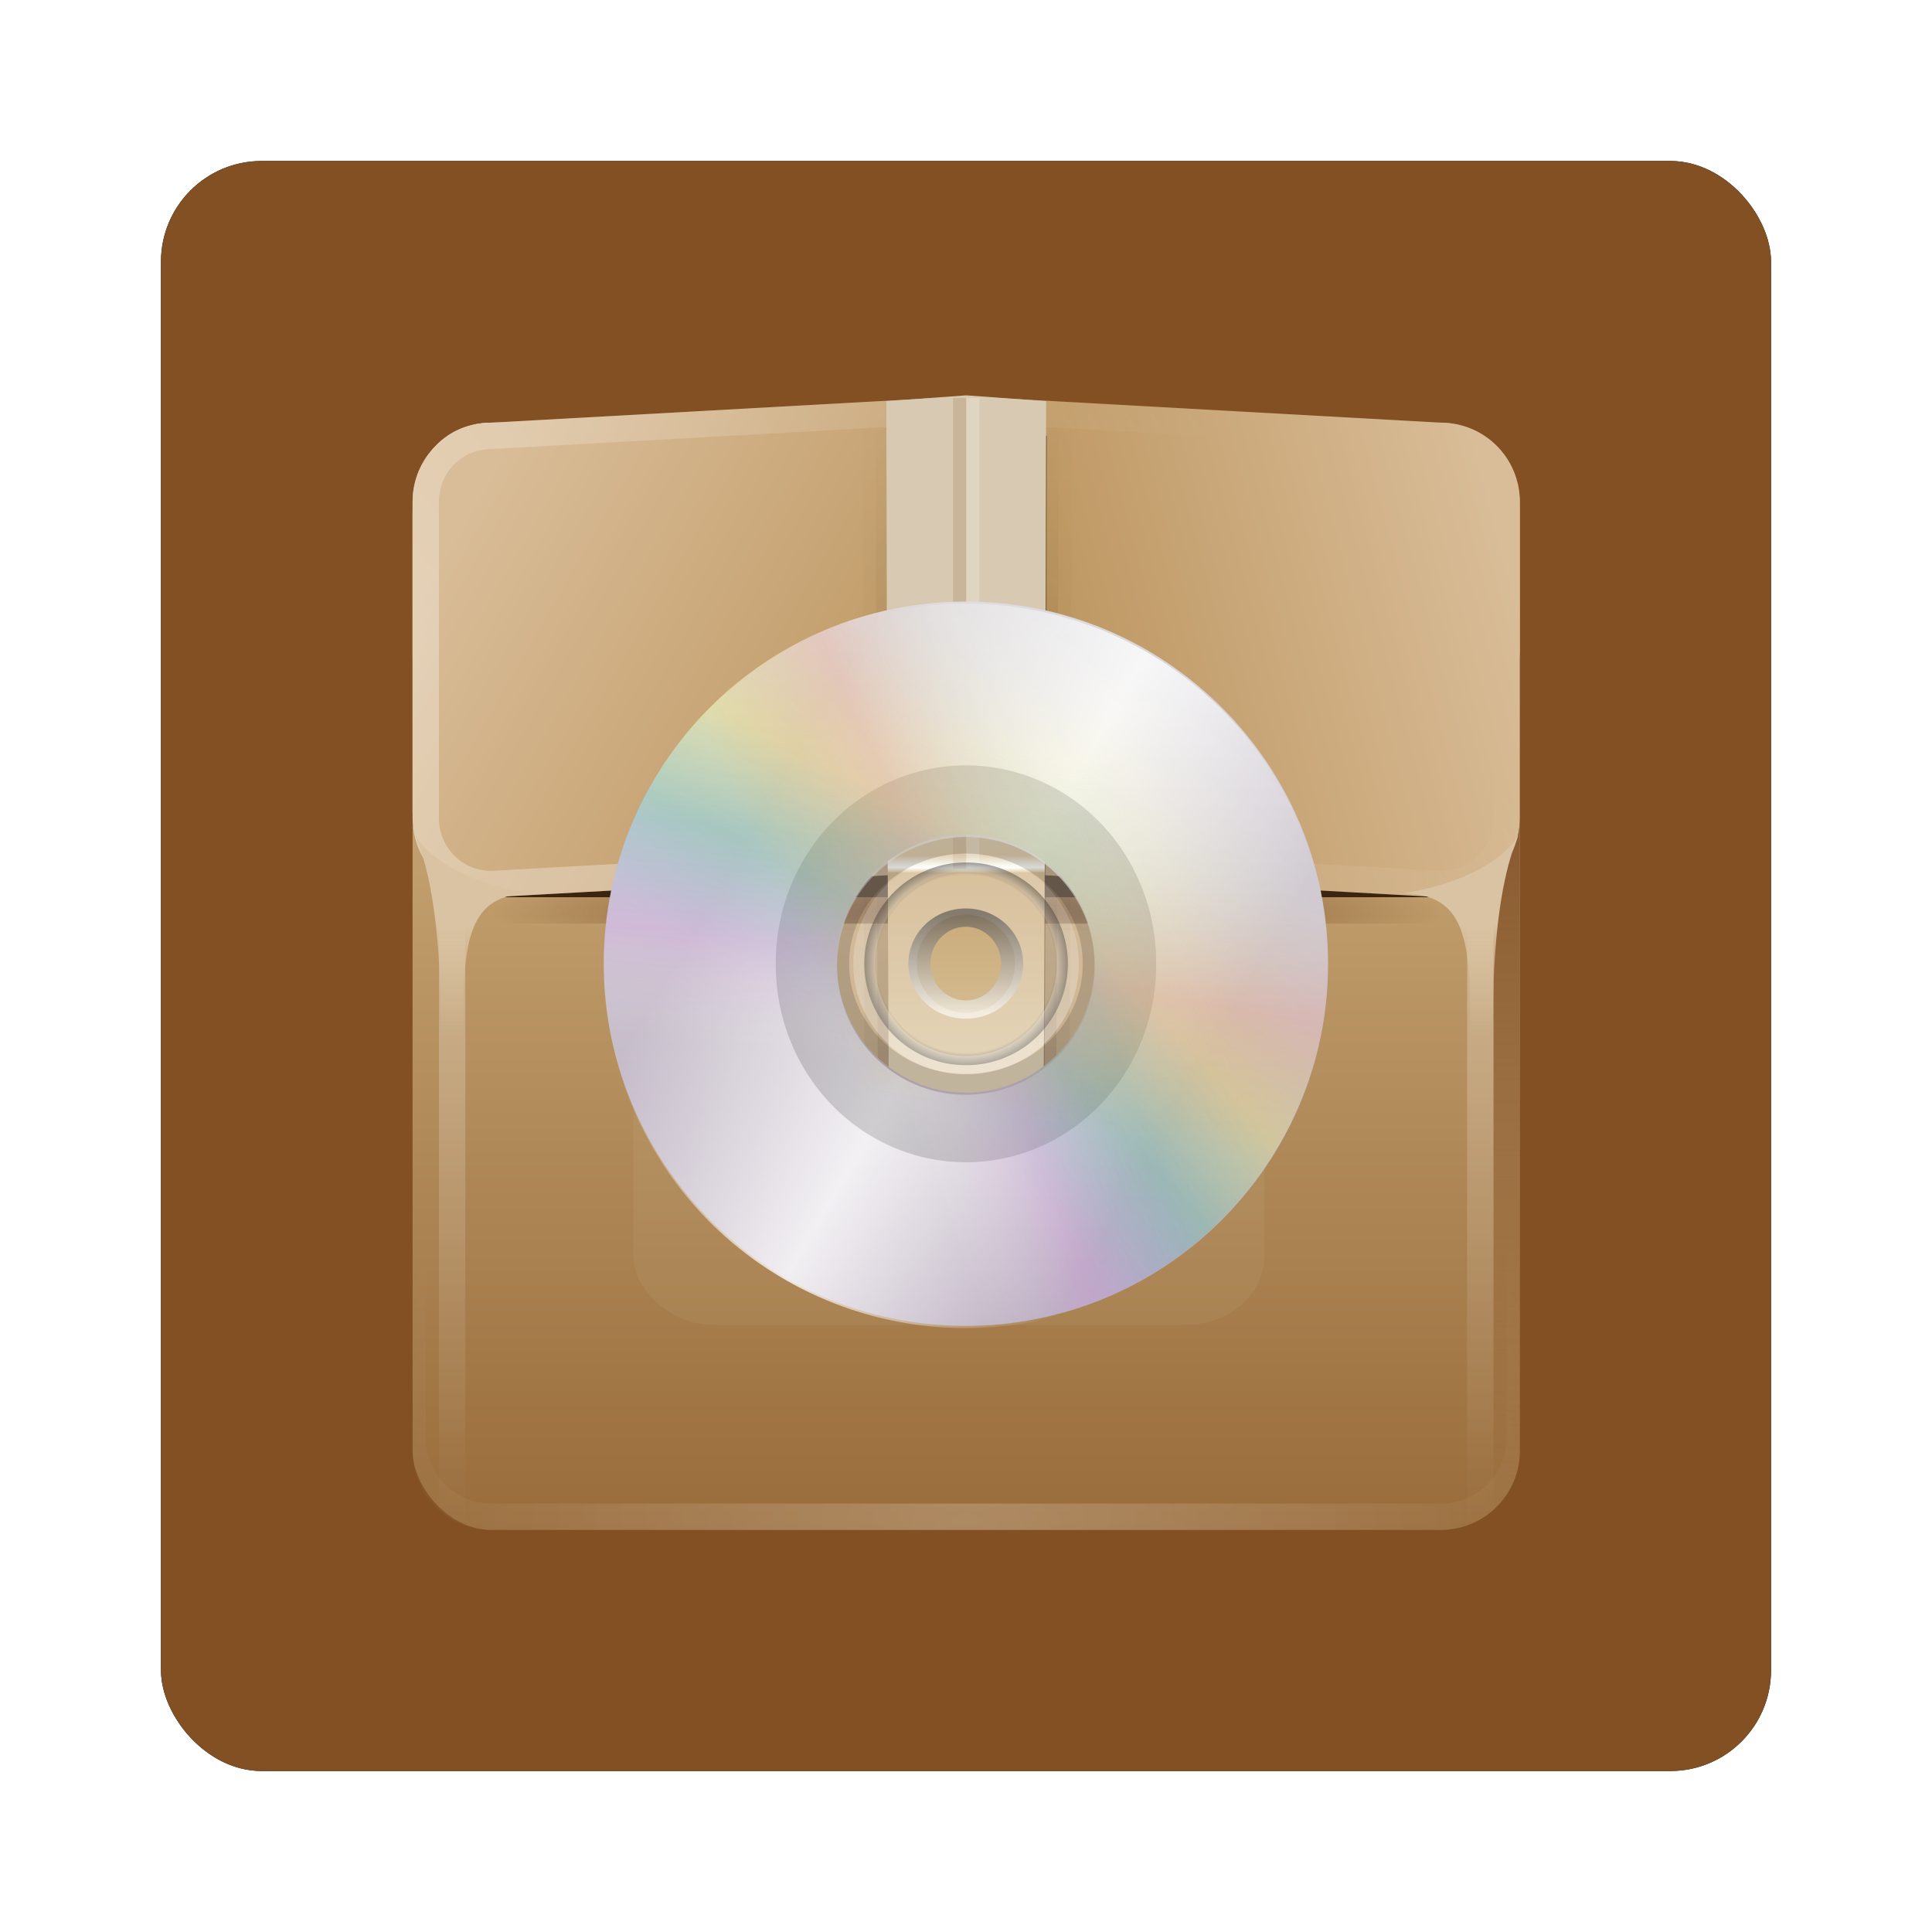 <?xml version="1.0" encoding="UTF-8" standalone="no"?>
<!-- Created with Inkscape (http://www.inkscape.org/) -->

<svg
   xmlns:dc="http://purl.org/dc/elements/1.1/"
   xmlns:cc="http://creativecommons.org/ns#"
   xmlns:rdf="http://www.w3.org/1999/02/22-rdf-syntax-ns#"
   xmlns:svg="http://www.w3.org/2000/svg"
   xmlns="http://www.w3.org/2000/svg"
   xmlns:xlink="http://www.w3.org/1999/xlink"
   xmlns:sodipodi="http://sodipodi.sourceforge.net/DTD/sodipodi-0.dtd"
   xmlns:inkscape="http://www.inkscape.org/namespaces/inkscape"
   width="96"
   height="96"
   id="svg2982"
   version="1.1"
   inkscape:version="0.48.1 r9760"
   sodipodi:docname="software-properties.svg">
  <defs
     id="defs2984">
    <filter
       color-interpolation-filters="sRGB"
       inkscape:collect="always"
       id="filter6279-2">
      <feGaussianBlur
         inkscape:collect="always"
         stdDeviation="0.8"
         id="feGaussianBlur6281-1" />
    </filter>
    <linearGradient
       y2="138.661"
       x2="48"
       y1="20.221"
       x1="48"
       gradientUnits="userSpaceOnUse"
       id="linearGradient5734"
       xlink:href="#linearGradient3737-66"
       inkscape:collect="always" />
    <linearGradient
       id="linearGradient3737-66">
      <stop
         id="stop3739-40"
         style="stop-color:#ffffff;stop-opacity:1"
         offset="0" />
      <stop
         id="stop3741-04-2"
         style="stop-color:#ffffff;stop-opacity:0"
         offset="1" />
    </linearGradient>
    <clipPath
       id="clipPath3613-62">
      <rect
         width="84"
         height="84"
         rx="6"
         ry="6"
         x="6"
         y="6"
         id="rect3615-67"
         style="fill:#ffffff;fill-opacity:1;fill-rule:nonzero;stroke:none" />
    </clipPath>
    <filter
       x="-0.192"
       y="-0.192"
       width="1.384"
       height="1.384"
       color-interpolation-filters="sRGB"
       id="filter3794-5-1">
      <feGaussianBlur
         id="feGaussianBlur3796-69"
         stdDeviation="5.28" />
    </filter>
    <linearGradient
       inkscape:collect="always"
       xlink:href="#linearGradient4370-8"
       id="linearGradient3323"
       gradientUnits="userSpaceOnUse"
       x1="8"
       y1="38.127"
       x2="8"
       y2="71.877" />
    <linearGradient
       id="linearGradient4370-8">
      <stop
         id="stop4372"
         style="stop-color:#8a5b30;stop-opacity:1"
         offset="0" />
      <stop
         id="stop4374"
         style="stop-color:#8a5b30;stop-opacity:0"
         offset="1" />
    </linearGradient>
    <linearGradient
       inkscape:collect="always"
       xlink:href="#linearGradient4289"
       id="linearGradient3325"
       gradientUnits="userSpaceOnUse"
       x1="54.187"
       y1="90"
       x2="54.187"
       y2="39.853" />
    <linearGradient
       id="linearGradient4289">
      <stop
         id="stop4291"
         style="stop-color:#996c3b;stop-opacity:1"
         offset="0" />
      <stop
         id="stop4293"
         style="stop-color:#c19e6d;stop-opacity:1"
         offset="1" />
    </linearGradient>
    <radialGradient
       inkscape:collect="always"
       xlink:href="#linearGradient4426"
       id="radialGradient3327"
       gradientUnits="userSpaceOnUse"
       gradientTransform="matrix(0.868,0,0,0.095,6.347,36.19)"
       cx="48"
       cy="73.146"
       fx="48"
       fy="73.146"
       r="42" />
    <linearGradient
       id="linearGradient4426">
      <stop
         id="stop4428-3"
         style="stop-color:#71461e;stop-opacity:1"
         offset="0" />
      <stop
         id="stop4430-1"
         style="stop-color:#71461e;stop-opacity:0"
         offset="1" />
    </linearGradient>
    <linearGradient
       inkscape:collect="always"
       xlink:href="#linearGradient4370-8"
       id="linearGradient3329-8"
       gradientUnits="userSpaceOnUse"
       gradientTransform="matrix(-1,0,0,1,96,0)"
       x1="8"
       y1="38.127"
       x2="8"
       y2="87.03" />
    <linearGradient
       id="linearGradient6240">
      <stop
         id="stop6242"
         style="stop-color:#8a5b30;stop-opacity:1"
         offset="0" />
      <stop
         id="stop6244"
         style="stop-color:#8a5b30;stop-opacity:0"
         offset="1" />
    </linearGradient>
    <linearGradient
       inkscape:collect="always"
       xlink:href="#linearGradient3737-33"
       id="linearGradient3331-3"
       gradientUnits="userSpaceOnUse"
       gradientTransform="matrix(-1,0,0,1,96,0)"
       x1="10"
       y1="40.263"
       x2="10"
       y2="89.666" />
    <linearGradient
       id="linearGradient3737-33">
      <stop
         id="stop3739-86"
         style="stop-color:#ffffff;stop-opacity:1"
         offset="0" />
      <stop
         id="stop3741-04"
         style="stop-color:#ffffff;stop-opacity:0"
         offset="1" />
    </linearGradient>
    <linearGradient
       inkscape:collect="always"
       xlink:href="#linearGradient3737-33"
       id="linearGradient3333-8"
       gradientUnits="userSpaceOnUse"
       x1="10"
       y1="40.263"
       x2="10"
       y2="89.666" />
    <linearGradient
       id="linearGradient6251">
      <stop
         id="stop6253"
         style="stop-color:#ffffff;stop-opacity:1"
         offset="0" />
      <stop
         id="stop6255"
         style="stop-color:#ffffff;stop-opacity:0"
         offset="1" />
    </linearGradient>
    <linearGradient
       inkscape:collect="always"
       xlink:href="#linearGradient5092"
       id="linearGradient3335"
       gradientUnits="userSpaceOnUse"
       x1="47.079"
       y1="32.783"
       x2="6.596"
       y2="9.41" />
    <linearGradient
       id="linearGradient5092">
      <stop
         id="stop5094"
         style="stop-color:#be9f6a;stop-opacity:1"
         offset="0" />
      <stop
         id="stop5096"
         style="stop-color:#e5d2b2;stop-opacity:1"
         offset="1" />
    </linearGradient>
    <filter
       x="-0.312"
       y="-0.426"
       width="1.623"
       height="1.853"
       color-interpolation-filters="sRGB"
       id="filter4362">
      <feGaussianBlur
         id="feGaussianBlur4364"
         stdDeviation="6.212" />
    </filter>
    <linearGradient
       inkscape:collect="always"
       xlink:href="#linearGradient4295"
       id="linearGradient3337"
       gradientUnits="userSpaceOnUse"
       x1="48"
       y1="42"
       x2="6.781"
       y2="18.202" />
    <linearGradient
       id="linearGradient4295">
      <stop
         id="stop4297-7"
         style="stop-color:#b88f56;stop-opacity:1"
         offset="0" />
      <stop
         id="stop4299"
         style="stop-color:#d9bd98;stop-opacity:1"
         offset="1" />
    </linearGradient>
    <linearGradient
       inkscape:collect="always"
       xlink:href="#linearGradient4295"
       id="linearGradient3339"
       gradientUnits="userSpaceOnUse"
       gradientTransform="matrix(-1,0,0,1,96,0)"
       x1="47.227"
       y1="29.04"
       x2="6.33"
       y2="18.082" />
    <linearGradient
       id="linearGradient6268">
      <stop
         id="stop6270"
         style="stop-color:#b88f56;stop-opacity:1"
         offset="0" />
      <stop
         id="stop6272"
         style="stop-color:#d9bd98;stop-opacity:1"
         offset="1" />
    </linearGradient>
    <linearGradient
       inkscape:collect="always"
       xlink:href="#linearGradient3737-33"
       id="linearGradient3341"
       gradientUnits="userSpaceOnUse"
       x1="23.143"
       y1="42"
       x2="66.964"
       y2="6" />
    <linearGradient
       id="linearGradient6275">
      <stop
         id="stop6277"
         style="stop-color:#ffffff;stop-opacity:1"
         offset="0" />
      <stop
         id="stop6279"
         style="stop-color:#ffffff;stop-opacity:0"
         offset="1" />
    </linearGradient>
    <linearGradient
       inkscape:collect="always"
       xlink:href="#linearGradient4414-2"
       id="linearGradient3343-9"
       gradientUnits="userSpaceOnUse"
       x1="8.965"
       y1="44.04"
       x2="8.965"
       y2="52.263" />
    <linearGradient
       id="linearGradient4414-2">
      <stop
         id="stop4416-5"
         style="stop-color:#dac3a2;stop-opacity:1"
         offset="0" />
      <stop
         id="stop4418-4"
         style="stop-color:#dac3a2;stop-opacity:0"
         offset="1" />
    </linearGradient>
    <linearGradient
       inkscape:collect="always"
       xlink:href="#linearGradient4414-2"
       id="linearGradient3345-0"
       gradientUnits="userSpaceOnUse"
       gradientTransform="matrix(-1,0,0,1,96.087,0)"
       x1="8.965"
       y1="44.04"
       x2="8.965"
       y2="52.263" />
    <linearGradient
       id="linearGradient6286">
      <stop
         id="stop6288"
         style="stop-color:#dac3a2;stop-opacity:1"
         offset="0" />
      <stop
         id="stop6290"
         style="stop-color:#dac3a2;stop-opacity:0"
         offset="1" />
    </linearGradient>
    <radialGradient
       inkscape:collect="always"
       xlink:href="#linearGradient3737-4-9"
       id="radialGradient3347"
       gradientUnits="userSpaceOnUse"
       gradientTransform="matrix(1.157,0,0,0.996,-7.551,0.197)"
       cx="48"
       cy="90.172"
       fx="48"
       fy="90.172"
       r="42" />
    <linearGradient
       id="linearGradient3737-4-9">
      <stop
         id="stop3739-1-2"
         style="stop-color:#ffffff;stop-opacity:1"
         offset="0" />
      <stop
         id="stop3741-8-2"
         style="stop-color:#ffffff;stop-opacity:0"
         offset="1" />
    </linearGradient>
    <linearGradient
       inkscape:collect="always"
       xlink:href="#linearGradient3928"
       id="linearGradient3349"
       gradientUnits="userSpaceOnUse"
       x1="48.401"
       y1="61.991"
       x2="48.401"
       y2="4.667" />
    <linearGradient
       id="linearGradient3928">
      <stop
         id="stop3930"
         style="stop-color:#3a240f;stop-opacity:1"
         offset="0" />
      <stop
         id="stop3932"
         style="stop-color:#3a240f;stop-opacity:0"
         offset="1" />
    </linearGradient>
    <linearGradient
       inkscape:collect="always"
       xlink:href="#linearGradient3928"
       id="linearGradient3351"
       gradientUnits="userSpaceOnUse"
       x1="46.796"
       y1="60.307"
       x2="46.796"
       y2="6.018" />
    <linearGradient
       id="linearGradient6301">
      <stop
         id="stop6303"
         style="stop-color:#3a240f;stop-opacity:1"
         offset="0" />
      <stop
         id="stop6305"
         style="stop-color:#3a240f;stop-opacity:0"
         offset="1" />
    </linearGradient>
    <linearGradient
       inkscape:collect="always"
       xlink:href="#linearGradient4309-0"
       id="linearGradient3353-7"
       gradientUnits="userSpaceOnUse"
       gradientTransform="matrix(1.02,0,0,1.02,-5.298,5.756)"
       x1="50.499"
       y1="19.882"
       x2="50.499"
       y2="47.295" />
    <linearGradient
       x1="52.25"
       y1="47.247"
       x2="52.25"
       y2="0.239"
       id="linearGradient4309-0"
       gradientUnits="userSpaceOnUse">
      <stop
         id="stop4311-0"
         style="stop-color:#d8cab2;stop-opacity:1"
         offset="0" />
      <stop
         id="stop4321-6"
         style="stop-color:#d2b98c;stop-opacity:1"
         offset="0.457" />
      <stop
         id="stop4323-2"
         style="stop-color:#f9f7ef;stop-opacity:1"
         offset="0.486" />
      <stop
         id="stop4325-6"
         style="stop-color:#ffffff;stop-opacity:1"
         offset="0.491" />
      <stop
         id="stop4327-6"
         style="stop-color:#fbf9f4;stop-opacity:1"
         offset="0.492" />
      <stop
         id="stop4329-8"
         style="stop-color:#efe7d0;stop-opacity:1"
         offset="0.495" />
      <stop
         id="stop4331-3"
         style="stop-color:#e4d6b0;stop-opacity:1"
         offset="0.498" />
      <stop
         id="stop4333-3"
         style="stop-color:#dac894;stop-opacity:1"
         offset="0.501" />
      <stop
         id="stop4335-4"
         style="stop-color:#c7a572;stop-opacity:1"
         offset="0.505" />
      <stop
         id="stop4347-8"
         style="stop-color:#d7c198;stop-opacity:1"
         offset="1" />
    </linearGradient>
    <radialGradient
       cx="59.894"
       cy="61.922"
       r="33.714"
       fx="59.894"
       fy="61.922"
       id="radialGradient3348"
       xlink:href="#linearGradient3342-3"
       gradientUnits="userSpaceOnUse"
       gradientTransform="matrix(1,0,0,0.838,0,10.06)" />
    <linearGradient
       id="linearGradient3342-3">
      <stop
         id="stop3344"
         style="stop-color:#000000;stop-opacity:0"
         offset="0" />
      <stop
         id="stop3350"
         style="stop-color:#000000;stop-opacity:0"
         offset="0.85" />
      <stop
         id="stop3346-3"
         style="stop-color:#000000;stop-opacity:1"
         offset="1" />
    </linearGradient>
    <linearGradient
       x1="26.18"
       y1="61.922"
       x2="93.608"
       y2="61.922"
       id="linearGradient3336"
       xlink:href="#linearGradient3330"
       gradientUnits="userSpaceOnUse" />
    <linearGradient
       id="linearGradient3330">
      <stop
         id="stop3332-8"
         style="stop-color:#ffffff;stop-opacity:0.203"
         offset="0" />
      <stop
         id="stop3334"
         style="stop-color:#ffffff;stop-opacity:0.68"
         offset="1" />
    </linearGradient>
    <linearGradient
       x1="25.22"
       y1="61.922"
       x2="94.568"
       y2="61.922"
       id="linearGradient3368-3"
       xlink:href="#linearGradient3362"
       gradientUnits="userSpaceOnUse" />
    <linearGradient
       id="linearGradient3362">
      <stop
         id="stop3364-7"
         style="stop-color:#4d4d4d;stop-opacity:1"
         offset="0" />
      <stop
         id="stop3366-9"
         style="stop-color:#ffffff;stop-opacity:1"
         offset="1" />
    </linearGradient>
    <linearGradient
       x1="73.016"
       y1="89.131"
       x2="73.016"
       y2="34.607"
       id="linearGradient3178"
       xlink:href="#ButtonColor"
       gradientUnits="userSpaceOnUse"
       gradientTransform="matrix(1.805,0,0,2.168,-44.114,-70.275)" />
    <linearGradient
       x1="58.65"
       y1="122"
       x2="58.65"
       y2="5.425"
       id="ButtonColor"
       gradientUnits="userSpaceOnUse"
       gradientTransform="matrix(1.017,0,0,1.017,-1.103,-1.103)">
      <stop
         id="stop3189-3"
         style="stop-color:#b8abbd;stop-opacity:1"
         offset="0" />
      <stop
         id="stop3191-7"
         style="stop-color:#dddbde;stop-opacity:1"
         offset="1" />
    </linearGradient>
    <linearGradient
       x1="5"
       y1="64"
       x2="123"
       y2="64"
       id="linearGradient3239"
       xlink:href="#linearGradient3233"
       gradientUnits="userSpaceOnUse"
       gradientTransform="matrix(0.866,0.5,-0.5,0.866,40.574,-23.072)" />
    <linearGradient
       id="linearGradient3233">
      <stop
         id="stop3235-8"
         style="stop-color:#ffffff;stop-opacity:0"
         offset="0" />
      <stop
         id="stop3297"
         style="stop-color:#ffffff;stop-opacity:0"
         offset="0.15" />
      <stop
         id="stop3241-7"
         style="stop-color:#ffffff;stop-opacity:1"
         offset="0.5" />
      <stop
         id="stop3299-41"
         style="stop-color:#ffffff;stop-opacity:0"
         offset="0.85" />
      <stop
         id="stop3237-9"
         style="stop-color:#ffffff;stop-opacity:0"
         offset="1" />
    </linearGradient>
    <clipPath
       id="clipPath3271">
      <rect
         width="118"
         height="59"
         x="5"
         y="160.003"
         id="rect3273"
         style="fill:#ffffff;fill-opacity:1;fill-rule:evenodd;stroke:none" />
    </clipPath>
    <linearGradient
       x1="5"
       y1="64"
       x2="123"
       y2="64"
       id="linearGradient3299-0"
       xlink:href="#linearGradient3236"
       gradientUnits="userSpaceOnUse"
       gradientTransform="matrix(-0.985,0.171,-0.171,-0.985,138.018,271.067)" />
    <linearGradient
       id="linearGradient3236">
      <stop
         id="stop3238-9"
         style="stop-color:#ffffff;stop-opacity:0"
         offset="0" />
      <stop
         id="stop3240"
         style="stop-color:#fffc2b;stop-opacity:0.234"
         offset="0.35" />
      <stop
         id="stop3242"
         style="stop-color:#46d15d;stop-opacity:0.219"
         offset="0.5" />
      <stop
         id="stop3244-8"
         style="stop-color:#46d1aa;stop-opacity:0"
         offset="0.65" />
      <stop
         id="stop3246-8"
         style="stop-color:#ffffff;stop-opacity:0"
         offset="1" />
    </linearGradient>
    <linearGradient
       x1="5"
       y1="64"
       x2="123"
       y2="64"
       id="linearGradient3301"
       xlink:href="#linearGradient3265-5"
       gradientUnits="userSpaceOnUse"
       gradientTransform="matrix(-0.853,0.522,-0.522,-0.853,151.977,240.207)" />
    <linearGradient
       id="linearGradient3265-5">
      <stop
         id="stop3267-8"
         style="stop-color:#ffffff;stop-opacity:0"
         offset="0" />
      <stop
         id="stop3252-4"
         style="stop-color:#afcff3;stop-opacity:0"
         offset="0.2" />
      <stop
         id="stop3269-3"
         style="stop-color:#60a0e7;stop-opacity:0.148"
         offset="0.35" />
      <stop
         id="stop3271-7"
         style="stop-color:#db8ef1;stop-opacity:0.211"
         offset="0.5" />
      <stop
         id="stop3273-1"
         style="stop-color:#ffffff;stop-opacity:0"
         offset="0.65" />
      <stop
         id="stop3275-3"
         style="stop-color:#ffffff;stop-opacity:0"
         offset="1" />
    </linearGradient>
    <linearGradient
       x1="5"
       y1="64"
       x2="123"
       y2="64"
       id="linearGradient3303-8"
       xlink:href="#linearGradient3247"
       gradientUnits="userSpaceOnUse"
       gradientTransform="matrix(-0.881,-0.472,0.472,-0.881,90.207,305.619)" />
    <linearGradient
       id="linearGradient3247">
      <stop
         id="stop3249"
         style="stop-color:#ffffff;stop-opacity:0"
         offset="0" />
      <stop
         id="stop3293-0"
         style="stop-color:#d5d5d5;stop-opacity:0"
         offset="0.3" />
      <stop
         id="stop3251"
         style="stop-color:#eb8888;stop-opacity:0.258"
         offset="0.5" />
      <stop
         id="stop3295-9"
         style="stop-color:#e28f25;stop-opacity:0"
         offset="0.7" />
      <stop
         id="stop3253-7"
         style="stop-color:#ffffff;stop-opacity:0"
         offset="1" />
    </linearGradient>
    <clipPath
       id="clipPath6367">
      <rect
         width="118"
         height="59"
         x="5"
         y="160.003"
         id="rect6369"
         style="fill:#ffffff;fill-opacity:1;fill-rule:evenodd;stroke:none" />
    </clipPath>
    <linearGradient
       x1="5"
       y1="64"
       x2="123"
       y2="64"
       id="linearGradient3305"
       xlink:href="#linearGradient3236"
       gradientUnits="userSpaceOnUse"
       gradientTransform="matrix(-0.985,0.171,-0.171,-0.985,138.018,271.067)" />
    <linearGradient
       id="linearGradient6372">
      <stop
         id="stop6374"
         style="stop-color:#ffffff;stop-opacity:0"
         offset="0" />
      <stop
         id="stop6376"
         style="stop-color:#fffc2b;stop-opacity:0.234"
         offset="0.35" />
      <stop
         id="stop6378"
         style="stop-color:#46d15d;stop-opacity:0.219"
         offset="0.5" />
      <stop
         id="stop6380"
         style="stop-color:#46d1aa;stop-opacity:0"
         offset="0.65" />
      <stop
         id="stop6382"
         style="stop-color:#ffffff;stop-opacity:0"
         offset="1" />
    </linearGradient>
    <linearGradient
       x1="5"
       y1="64"
       x2="123"
       y2="64"
       id="linearGradient3307-2"
       xlink:href="#linearGradient3265-5"
       gradientUnits="userSpaceOnUse"
       gradientTransform="matrix(-0.853,0.522,-0.522,-0.853,151.977,240.207)" />
    <linearGradient
       id="linearGradient6385">
      <stop
         id="stop6387"
         style="stop-color:#ffffff;stop-opacity:0"
         offset="0" />
      <stop
         id="stop6389"
         style="stop-color:#afcff3;stop-opacity:0"
         offset="0.2" />
      <stop
         id="stop6391"
         style="stop-color:#60a0e7;stop-opacity:0.148"
         offset="0.35" />
      <stop
         id="stop6393"
         style="stop-color:#db8ef1;stop-opacity:0.211"
         offset="0.5" />
      <stop
         id="stop6395"
         style="stop-color:#ffffff;stop-opacity:0"
         offset="0.65" />
      <stop
         id="stop6397"
         style="stop-color:#ffffff;stop-opacity:0"
         offset="1" />
    </linearGradient>
    <linearGradient
       x1="5"
       y1="64"
       x2="123"
       y2="64"
       id="linearGradient3309-4"
       xlink:href="#linearGradient3247"
       gradientUnits="userSpaceOnUse"
       gradientTransform="matrix(-0.881,-0.472,0.472,-0.881,90.207,305.619)" />
    <linearGradient
       id="linearGradient6400">
      <stop
         id="stop6402"
         style="stop-color:#ffffff;stop-opacity:0"
         offset="0" />
      <stop
         id="stop6404"
         style="stop-color:#d5d5d5;stop-opacity:0"
         offset="0.3" />
      <stop
         id="stop6406"
         style="stop-color:#eb8888;stop-opacity:0.258"
         offset="0.5" />
      <stop
         id="stop6408"
         style="stop-color:#e28f25;stop-opacity:0"
         offset="0.7" />
      <stop
         id="stop6410"
         style="stop-color:#ffffff;stop-opacity:0"
         offset="1" />
    </linearGradient>
  </defs>
  <sodipodi:namedview
     id="base"
     pagecolor="#ffffff"
     bordercolor="#666666"
     borderopacity="1.0"
     inkscape:pageopacity="0.0"
     inkscape:pageshadow="2"
     inkscape:zoom="3.959798"
     inkscape:cx="36.39115"
     inkscape:cy="42.877139"
     inkscape:document-units="px"
     inkscape:current-layer="layer1"
     showgrid="false"
     inkscape:window-width="1280"
     inkscape:window-height="725"
     inkscape:window-x="0"
     inkscape:window-y="25"
     inkscape:window-maximized="1" />
  <g
     inkscape:label="Layer 1"
     inkscape:groupmode="layer"
     id="layer1"
     transform="translate(0,-956.362)">
    <g
       id="g7425">
      <rect
         transform="translate(0,-7.8515622e-6)"
         y="964.362"
         x="8"
         height="80"
         width="80"
         id="rect9283"
         style="fill:#000000;fill-opacity:1;stroke:none;filter:url(#filter6279-2)"
         rx="5"
         ry="5" />
      <g
         id="layer5"
         transform="translate(0,956.362)">
        <rect
           style="opacity:0.1;fill:url(#linearGradient5734);fill-opacity:1;fill-rule:nonzero;stroke:#ffffff;stroke-width:0.5;stroke-linecap:round;stroke-linejoin:miter;stroke-miterlimit:4;stroke-opacity:1;stroke-dasharray:none;stroke-dashoffset:0;filter:url(#filter3794-5-1)"
           id="rect3171"
           clip-path="url(#clipPath3613-62)"
           y="15"
           x="15"
           ry="12"
           rx="12"
           height="66"
           width="66" />
      </g>
      <rect
         ry="5"
         rx="5"
         style="fill:#825023;fill-opacity:1;stroke:none"
         id="rect9285"
         width="80"
         height="80"
         x="8"
         y="964.362" />
      <g
         transform="translate(-182.188,-40.406)"
         id="g26594">
        <g
           transform="matrix(0.655,0,0,0.655,198.759,1013.84)"
           style="display:inline"
           id="layer1-7">
          <path
             style="fill:url(#linearGradient3323);fill-opacity:1;fill-rule:nonzero;stroke:none"
             id="rect5138"
             inkscape:connector-curvature="0"
             d="m 6,36 0,48 c 0,1.782 0.775,3.372 2,4.469 L 8,36 6,36 z" />
          <rect
             style="fill:url(#linearGradient3325);fill-opacity:1;fill-rule:nonzero;stroke:none"
             id="rect2419"
             y="6"
             x="6"
             ry="6"
             rx="6"
             height="84"
             width="84" />
          <path
             style="fill:url(#radialGradient3327);fill-opacity:1;fill-rule:nonzero;stroke:none"
             id="path3287"
             inkscape:connector-curvature="0"
             d="m 6,36 0,2 c 0,3.324 2.676,6 6,6 l 72,0 c 3.324,0 6,-2.676 6,-6 l 0,-2 c 0,3.324 -2.676,6 -6,6 L 12,42 C 8.676,42 6,39.324 6,36 z" />
          <path
             style="fill:url(#linearGradient3329-8);fill-opacity:1;fill-rule:nonzero;stroke:none"
             id="path4396"
             inkscape:connector-curvature="0"
             d="m 90,36 0,48 c 0,1.782 -0.775,3.372 -2,4.469 L 88,36 l 2,0 z" />
          <rect
             style="fill:#3c2510;fill-opacity:1;fill-rule:nonzero;stroke:none"
             id="rect2483"
             y="18"
             x="6"
             ry="6"
             rx="6"
             height="24"
             width="84" />
          <path
             style="opacity:0.3;fill:url(#linearGradient3331-3);fill-opacity:1;fill-rule:nonzero;stroke:none"
             id="path4398"
             inkscape:connector-curvature="0"
             d="m 88,36 0,52.469 c -0.577,0.516 -1.255,0.923 -2,1.188 L 86,36 l 2,0 z" />
          <path
             style="opacity:0.3;fill:url(#linearGradient3333-8);fill-opacity:1;fill-rule:nonzero;stroke:none"
             id="path4378"
             inkscape:connector-curvature="0"
             d="m 8,36 0,52.469 c 0.577,0.516 1.255,0.923 2,1.188 L 10,36 8,36 z" />
          <path
             style="fill:url(#linearGradient3335);fill-opacity:1;fill-rule:nonzero;stroke:none"
             id="path5055"
             inkscape:connector-curvature="0"
             d="M 12,6 C 8.773,6 6,8.259 6,13 L 6,15 6,35.656 48,35.691 48,6 14,6 12,6 z" />
          <rect
             style="opacity:0.3;fill:#dac7a8;fill-opacity:1;fill-rule:nonzero;stroke:none;filter:url(#filter4362)"
             id="rect4356"
             transform="matrix(1,0,0,0.856,10,8.584)"
             y="41.957"
             x="12.753"
             ry="6"
             rx="6"
             height="34.977"
             width="47.856" />
          <path
             style="fill:url(#linearGradient3337);fill-opacity:1;fill-rule:nonzero;stroke:none"
             id="rect2481"
             inkscape:connector-curvature="0"
             d="M 12,6 C 8.676,6 6,8.676 6,12 l 0,24 c 0,3.324 2.676,6 6,6 L 48,40 48,4 12,6 z" />
          <path
             style="fill:url(#linearGradient3339);fill-opacity:1;fill-rule:nonzero;stroke:none"
             id="path3262"
             inkscape:connector-curvature="0"
             d="m 84,6 c 3.324,0 6,2.676 6,6 l 0,24 c 0,3.324 -2.676,6 -6,6 L 48,40 48,4 84,6 z" />
          <path
             style="opacity:0.3;fill:url(#linearGradient3341);fill-opacity:1;fill-rule:nonzero;stroke:none"
             id="rect3266"
             inkscape:connector-curvature="0"
             d="M 12,6 C 8.676,6 6,8.676 6,12 l 0,24 c 0,3.324 2.676,6 6,6 l 36,-2 36,2 c 3.324,0 6,-2.676 6,-6 L 90,12 C 90,8.676 87.324,6 84,6 L 48,4 12,6 z m 0,2 36,-2 36,2 c 2.246,0 4,1.754 4,4 l 0,24 c 0,2.246 -1.754,4 -4,4 L 48,38 12,40 C 9.754,40 8,38.246 8,36 L 8,12 C 8,9.754 9.754,8 12,8 z" />
          <path
             style="fill:url(#linearGradient3343-9);fill-opacity:1;fill-rule:evenodd;stroke:none"
             id="path4404"
             inkscape:connector-curvature="0"
             d="m 6.187,37.285 c 2.399,5.556 1.894,16.036 1.894,16.036 L 9.912,53.069 C 9.66,44.861 10.354,41.831 14.9,41.704 7.731,40.509 6.187,37.285 6.187,37.285 z" />
          <path
             style="fill:url(#linearGradient3345-0);fill-opacity:1;fill-rule:evenodd;stroke:none"
             id="path4422"
             inkscape:connector-curvature="0"
             d="m 89.9,37.285 c -2.399,5.556 -1.894,16.036 -1.894,16.036 L 86.175,53.069 C 86.427,44.861 85.733,41.831 81.187,41.704 88.356,40.509 89.9,37.285 89.9,37.285 z" />
          <path
             style="opacity:0.2;fill:url(#radialGradient3347);fill-opacity:1;fill-rule:nonzero;stroke:none"
             id="path3615"
             inkscape:connector-curvature="0"
             d="M 12,90 C 8.676,90 6,87.324 6,84 L 6,82 6,14 6,12 c 0,-0.335 0.041,-0.651 0.094,-0.969 0.049,-0.296 0.097,-0.597 0.188,-0.875 C 6.291,10.126 6.302,10.093 6.312,10.062 6.411,9.775 6.547,9.515 6.688,9.25 6.832,8.976 7.003,8.714 7.188,8.469 7.372,8.223 7.561,7.995 7.781,7.781 8.221,7.353 8.724,6.967 9.281,6.688 9.56,6.548 9.855,6.441 10.156,6.344 9.9,6.444 9.67,6.58 9.438,6.719 c -0.007,0.004 -0.024,-0.004 -0.031,0 -0.032,0.019 -0.062,0.043 -0.094,0.062 -0.12,0.077 -0.231,0.164 -0.344,0.25 -0.106,0.081 -0.213,0.161 -0.312,0.25 C 8.478,7.443 8.309,7.627 8.156,7.812 8.049,7.943 7.938,8.078 7.844,8.219 7.819,8.257 7.805,8.305 7.781,8.344 7.716,8.447 7.651,8.548 7.594,8.656 7.493,8.851 7.388,9.072 7.312,9.281 7.305,9.303 7.289,9.322 7.281,9.344 7.249,9.436 7.245,9.531 7.219,9.625 7.188,9.732 7.148,9.828 7.125,9.938 7.052,10.279 7,10.636 7,11 l 0,2 0,68 0,2 c 0,2.782 2.218,5 5,5 l 2,0 68,0 2,0 c 2.782,0 5,-2.218 5,-5 l 0,-2 0,-68 0,-2 C 89,10.636 88.948,10.279 88.875,9.938 88.831,9.731 88.787,9.54 88.719,9.344 88.711,9.322 88.695,9.303 88.688,9.281 88.625,9.108 88.549,8.914 88.469,8.75 88.427,8.667 88.39,8.58 88.344,8.5 88.289,8.403 88.217,8.312 88.156,8.219 88.062,8.078 87.951,7.943 87.844,7.812 87.701,7.638 87.541,7.466 87.375,7.312 87.364,7.302 87.355,7.291 87.344,7.281 87.205,7.156 87.059,7.047 86.906,6.938 86.804,6.864 86.702,6.784 86.594,6.719 c -0.007,-0.004 -0.024,0.004 -0.031,0 -0.232,-0.139 -0.463,-0.275 -0.719,-0.375 0.302,0.097 0.596,0.204 0.875,0.344 0.557,0.279 1.06,0.666 1.5,1.094 0.22,0.214 0.409,0.442 0.594,0.688 0.184,0.246 0.355,0.508 0.5,0.781 0.14,0.265 0.276,0.525 0.375,0.812 0.01,0.031 0.021,0.063 0.031,0.094 0.09,0.278 0.139,0.579 0.188,0.875 C 89.959,11.349 90,11.665 90,12 l 0,2 0,68 0,2 c 0,3.324 -2.676,6 -6,6 l -72,0 z" />
          <path
             style="opacity:0.5;fill:#3a240f;fill-opacity:1;display:inline"
             id="path5008"
             inkscape:connector-curvature="0"
             d="M 54.12,7 42,7 42.06,31.062 42.195,60 47.882,59.505 53.926,58.98 53.958,53.429 54.06,31.062 54.12,7 z" />
          <path
             inkscape:connector-curvature="0"
             style="opacity:0.1;fill:url(#linearGradient3349);fill-opacity:1;display:inline"
             id="path3926"
             d="m 41.688,5.125 c 0.004,-7.112e-4 -0.192,0.032 -0.188,0.031 0.004,-0.001 -0.16,0.064 -0.156,0.062 0.004,-0.001 -0.16,0.064 -0.156,0.062 0.004,-0.002 -0.129,0.065 -0.125,0.062 0.004,-0.002 -0.16,0.096 -0.156,0.094 0.004,-0.002 -0.128,0.128 -0.125,0.125 0.003,-0.003 -0.128,0.097 -0.125,0.094 0.003,-0.003 -0.128,0.128 -0.125,0.125 0.003,-0.003 -0.096,0.16 -0.094,0.156 0.002,-0.004 -0.096,0.129 -0.094,0.125 0.002,-0.004 -0.064,0.16 -0.062,0.156 0.002,-0.004 -0.064,0.16 -0.062,0.156 0.001,-0.004 -0.032,0.16 -0.031,0.156 10e-4,-0.004 -0.063,0.16 -0.062,0.156 6.42e-4,-0.004 -2.6e-4,0.192 0,0.188 2.08e-4,-0.003 7.69e-4,0.082 0,0.125 l 0,0.031 L 40.188,31.062 40.312,60 a 1.006,1.006 0 0 0 0,0.031 c -4.2e-5,-0.003 1.68e-4,0.096 0,0.094 -1.68e-4,-0.003 2.94e-4,0.096 0,0.094 -2.94e-4,-0.002 0.032,0.096 0.031,0.094 -4.19e-4,-0.002 5.42e-4,0.096 0,0.094 -5.42e-4,-0.002 0.032,0.096 0.031,0.094 -6.64e-4,-0.002 0.032,0.096 0.031,0.094 -7.85e-4,-0.002 0.032,0.065 0.031,0.062 -9.03e-4,-0.002 0.032,0.096 0.031,0.094 -10e-4,-0.002 0.064,0.096 0.062,0.094 -0.001,-0.002 0.032,0.096 0.031,0.094 -0.001,-0.002 0.064,0.065 0.062,0.062 -0.001,-0.002 0.033,0.096 0.031,0.094 -0.002,-0.002 0.064,0.064 0.062,0.062 -0.002,-0.002 0.064,0.096 0.062,0.094 -0.002,-0.002 0.064,0.064 0.062,0.062 -0.002,-0.002 0.096,0.064 0.094,0.062 -0.002,-0.002 0.064,0.064 0.062,0.062 -0.002,-0.002 0.064,0.064 0.062,0.062 -0.002,-0.001 0.096,0.064 0.094,0.062 -0.002,-0.001 0.065,0.032 0.062,0.031 -0.002,-0.001 0.096,0.064 0.094,0.062 -0.002,-0.001 0.096,0.032 0.094,0.031 -0.002,-10e-4 0.096,0.032 0.094,0.031 -0.002,-8.97e-4 0.096,0.032 0.094,0.031 -0.002,-7.79e-4 0.096,0.032 0.094,0.031 -0.002,-6.58e-4 0.096,0.032 0.094,0.031 -0.002,-5.36e-4 0.096,4.12e-4 0.094,0 -0.002,-4.12e-4 0.096,0.032 0.094,0.031 -0.002,-2.88e-4 0.096,1.62e-4 0.094,0 -0.003,-1.62e-4 0.096,3.6e-5 0.094,0 -0.003,-3.6e-5 0.096,-9e-5 0.094,0 -0.003,9e-5 0.096,-2.16e-4 0.094,0 l 5.688,-0.5 6.031,-0.531 c -8.93e-4,5.1e-5 0.02,0.001 0.031,0 0.044,-0.005 0.129,-5.37e-4 0.125,0 -0.004,6.71e-4 0.192,-0.064 0.188,-0.062 -0.004,0.001 0.16,-0.033 0.156,-0.031 -0.004,0.002 0.16,-0.064 0.156,-0.062 -0.004,0.002 0.16,-0.096 0.156,-0.094 -0.004,0.002 0.16,-0.096 0.156,-0.094 -0.004,0.003 0.128,-0.097 0.125,-0.094 -0.003,0.003 0.128,-0.128 0.125,-0.125 -0.003,0.003 0.128,-0.128 0.125,-0.125 -0.003,0.004 0.096,-0.16 0.094,-0.156 -0.003,0.004 0.096,-0.16 0.094,-0.156 -0.002,0.004 0.095,-0.16 0.094,-0.156 -0.002,0.004 0.064,-0.161 0.062,-0.156 -0.001,0.004 0.032,-0.161 0.031,-0.156 -9.16e-4,0.004 0.032,-0.192 0.031,-0.188 -5.04e-4,0.004 8.7e-5,-0.161 0,-0.156 a 1.006,1.006 0 0 0 0,-0.031 L 55.844,53.438 55.938,31.062 56,7 c -7.3e-5,0.005 -4.06e-4,-0.161 0,-0.156 4.06e-4,0.005 -0.032,-0.192 -0.031,-0.188 8.81e-4,0.005 -0.033,-0.192 -0.031,-0.188 0.001,0.005 -0.064,-0.192 -0.062,-0.188 0.002,0.004 -0.096,-0.16 -0.094,-0.156 0.002,0.004 -0.096,-0.16 -0.094,-0.156 0.003,0.004 -0.097,-0.16 -0.094,-0.156 0.003,0.004 -0.128,-0.16 -0.125,-0.156 0.003,0.003 -0.16,-0.128 -0.156,-0.125 C 55.316,5.534 55.152,5.435 55.156,5.438 55.16,5.44 54.996,5.342 55,5.344 55.004,5.346 54.839,5.248 54.844,5.25 c 0.004,0.002 -0.192,-0.064 -0.188,-0.062 0.005,0.001 -0.192,-0.032 -0.188,-0.031 0.005,8.815e-4 -0.192,-0.032 -0.188,-0.031 0.005,4.063e-4 -0.161,7.3e-5 -0.156,0 l -12.031,0 c 0.003,2.364e-4 -0.044,0.002 -0.094,0 -0.033,-0.002 -0.064,0 -0.062,0 0.004,0 -0.192,3.94e-4 -0.188,0 a 1.006,1.006 0 0 0 -0.062,0 z" />
          <path
             inkscape:connector-curvature="0"
             style="opacity:0.2;fill:url(#linearGradient3351);fill-opacity:1;display:inline"
             id="path3922"
             d="M 42,6.125 A 0.862,0.862 0 0 0 41.125,7 L 41.188,31.062 41.312,60 a 0.862,0.862 0 0 0 0.938,0.844 l 5.688,-0.5 L 54,59.812 a 0.862,0.862 0 0 0 0.812,-0.844 L 54.844,53.438 54.938,31.062 55,7 A 0.862,0.862 0 0 0 54.125,6.125 L 42,6.125 z" />
          <path
             style="fill:url(#linearGradient3353-7);fill-opacity:1;display:inline"
             id="polygon120"
             inkscape:connector-curvature="0"
             d="M 54.06,4.369 48,3.927 41.94,4.369 42,30.062 42.135,59 l 5.687,-0.495 6.044,-0.525 0.033,-5.551 0.102,-22.367 0.06,-25.694 z" />
          <rect
             style="opacity:0.2;fill:#8d6137;fill-opacity:1;fill-rule:nonzero;stroke:none;display:inline"
             id="rect4363"
             y="4.125"
             x="47"
             height="35.714"
             width="1" />
          <rect
             style="opacity:0.2;fill:#ffffff;fill-opacity:1;fill-rule:nonzero;stroke:none;display:inline"
             id="rect4365"
             y="4.125"
             x="48"
             height="35.714"
             width="1" />
        </g>
      </g>
      <g
         transform="matrix(0.305,0,0,0.305,28.476,984.73)"
         id="g2932"
         style="display:inline">
        <path
           d="M 64,36.75 C 48.96,36.75 36.75,48.96 36.75,64 36.75,79.04 48.96,91.25 64,91.25 79.04,91.25 91.25,79.04 91.25,64 91.25,48.96 79.04,36.75 64,36.75 z M 64,56 c 4.416,-10e-7 8,3.584 8,8 0,4.416 -3.584,8 -8,8 -4.416,0 -8,-3.584 -8,-8 10e-7,-4.416 3.584,-8 8,-8 z"
           inkscape:connector-curvature="0"
           id="path3307"
           style="opacity:0.3;fill:#ffffff;fill-opacity:1;fill-rule:evenodd;stroke:none;display:inline" />
        <path
           d="m 92.58,61.922 a 32.686,27.208 0 1 1 -65.371,0 32.686,27.208 0 1 1 65.371,0 z"
           transform="matrix(0,0.505,-0.606,0,101.551,33.765)"
           id="path3328"
           style="opacity:0.5;fill:url(#radialGradient3348);fill-opacity:1;fill-rule:evenodd;stroke:url(#linearGradient3336);stroke-width:5.925;stroke-linecap:round;stroke-linejoin:miter;stroke-miterlimit:4;stroke-opacity:1;stroke-dasharray:none;stroke-dashoffset:0;display:inline"
           inkscape:connector-curvature="0" />
        <path
           d="m 92.58,61.922 a 32.686,27.208 0 1 1 -65.371,0 32.686,27.208 0 1 1 65.371,0 z"
           transform="matrix(0,0.229,-0.276,0,81.069,50.257)"
           id="path3352"
           style="opacity:0.6;fill:none;stroke:url(#linearGradient3368-3);stroke-width:13.034;stroke-linecap:round;stroke-linejoin:miter;stroke-miterlimit:4;stroke-opacity:1;stroke-dasharray:none;stroke-dashoffset:0;display:inline"
           inkscape:connector-curvature="0" />
        <path
           d="M 64,5 C 31.432,5 5,31.432 5,64 5,96.568 31.432,123 64,123 96.568,123 123,96.568 123,64 123,31.432 96.568,5 64,5 z m 0,38 c 11.592,-2e-6 21,9.408 21,21 10e-7,11.592 -9.408,21 -21,21 -11.592,-2e-6 -21,-9.408 -21,-21 0,-11.592 9.408,-21 21,-21 z"
           inkscape:connector-curvature="0"
           id="path3170"
           style="fill:url(#linearGradient3178);fill-opacity:1;fill-rule:evenodd;stroke:none;display:inline" />
        <path
           d="M 93.5,13.258 C 65.295,-3.026 29.189,6.649 12.905,34.853 -3.379,63.058 6.295,99.165 34.5,115.449 c 28.205,16.284 64.311,6.609 80.596,-21.596 C 131.38,65.649 121.705,29.542 93.5,13.258 z m -19,32.909 C 84.539,51.963 87.983,64.814 82.187,74.853 76.391,84.892 63.539,88.336 53.5,82.54 43.461,76.744 40.017,63.892 45.813,53.853 51.609,43.814 64.461,40.371 74.5,46.167 z"
           inkscape:connector-curvature="0"
           id="path3230"
           style="opacity:0.8;fill:url(#linearGradient3239);fill-opacity:1;fill-rule:evenodd;stroke:none;display:inline" />
        <path
           d="m 92.58,61.922 a 32.686,27.208 0 1 1 -65.371,0 32.686,27.208 0 1 1 65.371,0 z"
           transform="matrix(0.765,0,0,0.919,18.189,7.104)"
           id="path3304"
           style="opacity:0.15;fill:none;stroke:#000000;stroke-width:15.641;stroke-linecap:round;stroke-linejoin:miter;stroke-miterlimit:4;stroke-opacity:1;stroke-dasharray:none;stroke-dashoffset:0;display:inline"
           inkscape:connector-curvature="0" />
        <g
           transform="matrix(0.614,-0.789,0.789,0.614,-148.13,-20.014)"
           id="g3289"
           style="display:inline">
          <g
             clip-path="url(#clipPath3271)"
             id="g3266">
            <path
               d="M 74.118,277.117 C 106.199,271.532 127.702,240.963 122.117,208.882 116.532,176.801 85.963,155.298 53.882,160.883 21.801,166.468 0.298,197.037 5.883,229.118 11.468,261.199 42.037,282.702 74.118,277.117 z m -6.517,-37.432 c -11.419,1.988 -22.299,-5.666 -24.287,-17.085 -1.988,-11.419 5.666,-22.299 17.084,-24.287 11.419,-1.988 22.299,5.666 24.287,17.085 1.988,11.419 -5.666,22.299 -17.085,24.287 z"
               inkscape:connector-curvature="0"
               id="path3259"
               style="fill:url(#linearGradient3299-0);fill-opacity:1;fill-rule:evenodd;stroke:none;display:inline" />
            <path
               d="M 94.777,269.327 C 122.557,252.338 131.316,216.004 114.327,188.223 97.338,160.443 61.004,151.684 33.223,168.673 5.443,185.662 -3.316,221.996 13.673,249.777 30.662,277.557 66.996,286.316 94.777,269.327 z M 74.954,236.913 c -9.888,6.047 -22.821,2.929 -28.867,-6.958 -6.047,-9.888 -2.929,-22.821 6.958,-28.867 9.888,-6.047 22.821,-2.929 28.867,6.958 6.047,9.888 2.929,22.821 -6.958,28.867 z"
               inkscape:connector-curvature="0"
               id="path3231"
               style="fill:url(#linearGradient3301);fill-opacity:1;fill-rule:evenodd;stroke:none;display:inline" />
            <path
               d="m 36.154,271.006 c 28.707,15.371 64.481,4.548 79.852,-24.159 15.371,-28.707 4.548,-64.481 -24.159,-79.852 -28.707,-15.371 -64.481,-4.548 -79.852,24.159 -15.371,28.707 -4.548,64.481 24.159,79.852 z m 17.935,-33.495 c -10.218,-5.471 -14.07,-18.204 -8.599,-28.422 5.471,-10.218 18.204,-14.07 28.422,-8.599 10.218,5.471 14.07,18.204 8.599,28.422 -5.471,10.218 -18.204,14.07 -28.422,8.599 z"
               inkscape:connector-curvature="0"
               id="path3243"
               style="fill:url(#linearGradient3303-8);fill-opacity:1;fill-rule:evenodd;stroke:none;display:inline" />
          </g>
          <g
             transform="matrix(1,0,0,-1,0,438.003)"
             clip-path="url(#clipPath3271)"
             id="g3275">
            <path
               d="M 74.118,277.117 C 106.199,271.532 127.702,240.963 122.117,208.882 116.532,176.801 85.963,155.298 53.882,160.883 21.801,166.468 0.298,197.037 5.883,229.118 11.468,261.199 42.037,282.702 74.118,277.117 z m -6.517,-37.432 c -11.419,1.988 -22.299,-5.666 -24.287,-17.085 -1.988,-11.419 5.666,-22.299 17.084,-24.287 11.419,-1.988 22.299,5.666 24.287,17.085 1.988,11.419 -5.666,22.299 -17.085,24.287 z"
               inkscape:connector-curvature="0"
               id="path3277"
               style="fill:url(#linearGradient3305);fill-opacity:1;fill-rule:evenodd;stroke:none;display:inline" />
            <path
               d="M 94.777,269.327 C 122.557,252.338 131.316,216.004 114.327,188.223 97.338,160.443 61.004,151.684 33.223,168.673 5.443,185.662 -3.316,221.996 13.673,249.777 30.662,277.557 66.996,286.316 94.777,269.327 z M 74.954,236.913 c -9.888,6.047 -22.821,2.929 -28.867,-6.958 -6.047,-9.888 -2.929,-22.821 6.958,-28.867 9.888,-6.047 22.821,-2.929 28.867,6.958 6.047,9.888 2.929,22.821 -6.958,28.867 z"
               inkscape:connector-curvature="0"
               id="path3279"
               style="fill:url(#linearGradient3307-2);fill-opacity:1;fill-rule:evenodd;stroke:none;display:inline" />
            <path
               d="m 36.154,271.006 c 28.707,15.371 64.481,4.548 79.852,-24.159 15.371,-28.707 4.548,-64.481 -24.159,-79.852 -28.707,-15.371 -64.481,-4.548 -79.852,24.159 -15.371,28.707 -4.548,64.481 24.159,79.852 z m 17.935,-33.495 c -10.218,-5.471 -14.07,-18.204 -8.599,-28.422 5.471,-10.218 18.204,-14.07 28.422,-8.599 10.218,5.471 14.07,18.204 8.599,28.422 -5.471,10.218 -18.204,14.07 -28.422,8.599 z"
               inkscape:connector-curvature="0"
               id="path3281"
               style="fill:url(#linearGradient3309-4);fill-opacity:1;fill-rule:evenodd;stroke:none;display:inline" />
          </g>
        </g>
      </g>
    </g>
  </g>
</svg>
